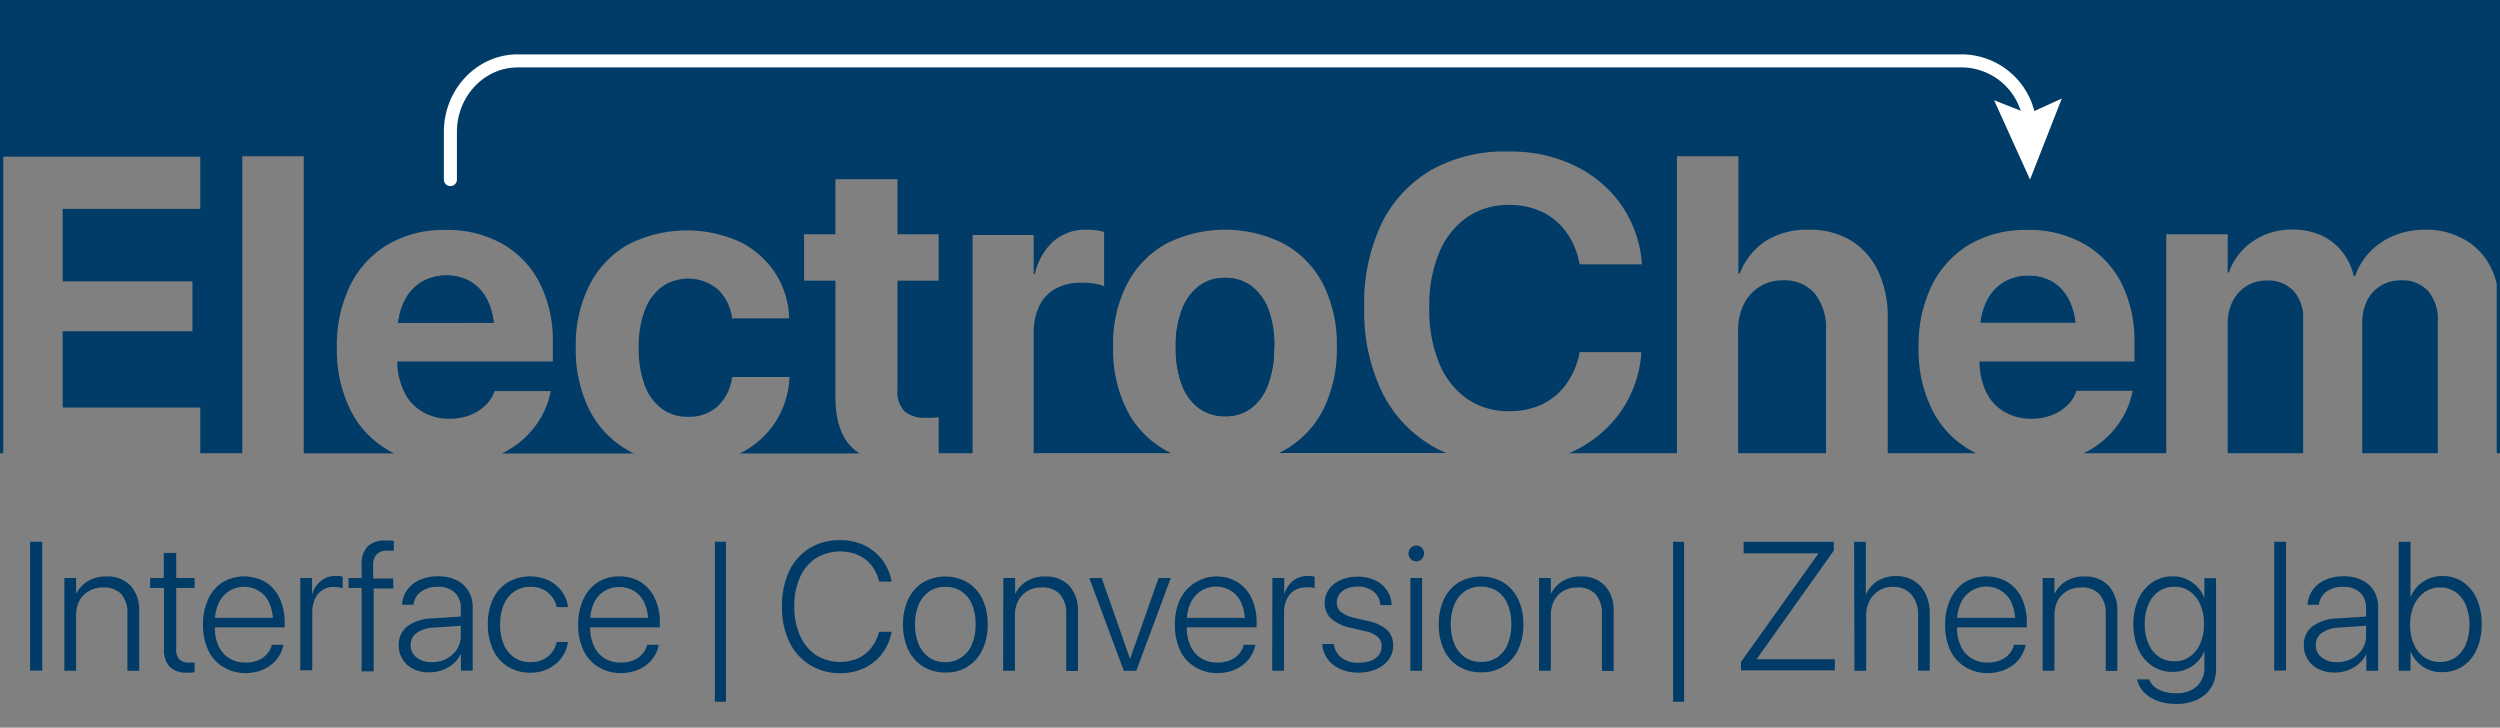 <svg id="Layer_1" data-name="Layer 1" xmlns="http://www.w3.org/2000/svg" viewBox="0 0 383 111.48"><rect x="0" y="0" width="383" height="111.48" fill="#808080" stroke="none"/><defs><style>.cls-1{fill:#003c67;}.cls-2{fill:#fff;}.cls-3,.cls-4{fill:none;}.cls-3{stroke:#fff;stroke-linecap:round;stroke-linejoin:round;stroke-width:2px;}.cls-4{stroke:#003c67;stroke-miterlimit:10;}</style></defs><path class="cls-1" d="M383,.16v47h-.12v-.34a12.58,12.58,0,0,0-1.42-6.12,10.05,10.05,0,0,0-4-4.06,11.76,11.76,0,0,0-5.93-1.45,12.35,12.35,0,0,0-4.69.87,10.94,10.94,0,0,0-3.71,2.46,10.1,10.1,0,0,0-2.33,3.79h-.2a9.11,9.11,0,0,0-1.88-3.87A8.85,8.85,0,0,0,355.49,36a10.82,10.82,0,0,0-4.35-.83A10.39,10.39,0,0,0,345.09,37a9.56,9.56,0,0,0-3.62,4.74h-.19V35.89h-9.41V69.43H319.23a13.82,13.82,0,0,0,5.9-5.37,12.51,12.51,0,0,0,1.51-3.83l.1-.36H318.1l-.06.19A5.09,5.09,0,0,1,316.82,62a7.28,7.28,0,0,1-2.32,1.54,8.44,8.44,0,0,1-3.36.61A7.86,7.86,0,0,1,306.92,63a6.94,6.94,0,0,1-2.72-3.1,11.16,11.16,0,0,1-.94-4.52H327V52.49a19.65,19.65,0,0,0-2-9.12,14.6,14.6,0,0,0-5.71-6,17.09,17.09,0,0,0-8.75-2.14,16.91,16.91,0,0,0-8.78,2.2A15,15,0,0,0,296,43.64a20.76,20.76,0,0,0-2.07,9.56v0A20.59,20.59,0,0,0,296,62.77a14.63,14.63,0,0,0,5.86,6.2c.29.16.58.32.88.46H289.2V48.75a16.4,16.4,0,0,0-1.47-7.22,11,11,0,0,0-4.17-4.69,12.24,12.24,0,0,0-6.48-1.65,11.92,11.92,0,0,0-6.56,1.72,10.54,10.54,0,0,0-4,5h-.2V23.94h-9.41V69.43H240.39c.27-.11.53-.23.79-.36a18.54,18.54,0,0,0,7.11-6,17.85,17.85,0,0,0,3.14-8.76l0-.36H242l-.06.32a11.93,11.93,0,0,1-2.1,4.72,9.77,9.77,0,0,1-3.67,3,11.73,11.73,0,0,1-5,1,11,11,0,0,1-6.46-1.92,12.34,12.34,0,0,1-4.25-5.48,21.68,21.68,0,0,1-1.5-8.46v0a21.27,21.27,0,0,1,1.5-8.38,12.34,12.34,0,0,1,4.24-5.43,11,11,0,0,1,6.47-1.92,11.53,11.53,0,0,1,5.1,1.07,9.75,9.75,0,0,1,3.61,3,11.32,11.32,0,0,1,2,4.48l.13.55h9.51l0-.32a18,18,0,0,0-3.13-8.77,18.46,18.46,0,0,0-7.09-6,22.34,22.34,0,0,0-10.06-2.19A23,23,0,0,0,219.35,26a19.32,19.32,0,0,0-7.69,8.25A28.34,28.34,0,0,0,209,47.14v0a28.42,28.42,0,0,0,2.71,12.89,19.47,19.47,0,0,0,7.69,8.29,20.56,20.56,0,0,0,2.15,1.08H195.92c.28-.13.55-.27.82-.42a14.76,14.76,0,0,0,5.95-6.17,20.7,20.7,0,0,0,2.11-9.67V53.1a20.3,20.3,0,0,0-2.13-9.62,14.84,14.84,0,0,0-6-6.15,20,20,0,0,0-18,0,15,15,0,0,0-6,6.18,20,20,0,0,0-2.14,9.58v.07a20.57,20.57,0,0,0,2.11,9.65A14.7,14.7,0,0,0,178.6,69c.27.15.54.29.82.42H158.36V51.11a9.46,9.46,0,0,1,.87-4.26,6,6,0,0,1,2.51-2.64,8.17,8.17,0,0,1,4-.9,11.84,11.84,0,0,1,1.93.14,6.37,6.37,0,0,1,1.48.4V35.54a7.81,7.81,0,0,0-1.22-.26,11.93,11.93,0,0,0-1.49-.09A7.44,7.44,0,0,0,161.35,37a9.29,9.29,0,0,0-2.8,5h-.19v-6H149V69.43h-5.19V63.9l-.9.11c-.33,0-.7,0-1.13,0a4.75,4.75,0,0,1-3.21-1,4.34,4.34,0,0,1-1.08-3.37V43h6.32V35.89h-6.32V27.45h-9.5v8.44h-4.81V43h4.81V60.77q0,5.55,2.77,8a6.65,6.65,0,0,0,.95.7H113.27l.08,0a13.8,13.8,0,0,0,5.4-4.75,13.59,13.59,0,0,0,2.19-6.77v-.19h-8.76l-.07.29a7.17,7.17,0,0,1-2.17,4.2,6.42,6.42,0,0,1-4.56,1.6,6.55,6.55,0,0,1-4-1.24,7.91,7.91,0,0,1-2.62-3.61,16,16,0,0,1-.91-5.75v0a15.7,15.7,0,0,1,.91-5.66,8.12,8.12,0,0,1,2.62-3.64,7.09,7.09,0,0,1,8.62.4,7.41,7.41,0,0,1,2.12,4.13l0,.29h8.77v-.23a13.36,13.36,0,0,0-2.14-6.73,13.69,13.69,0,0,0-5.4-4.76,19.75,19.75,0,0,0-17.13.42,14.84,14.84,0,0,0-5.91,6.19,20.33,20.33,0,0,0-2.1,9.55v0a20.76,20.76,0,0,0,2.08,9.58A14.84,14.84,0,0,0,96.22,69a9.59,9.59,0,0,0,.9.47H76.89a13.62,13.62,0,0,0,2.85-1.82,13.83,13.83,0,0,0,3.05-3.55,12.77,12.77,0,0,0,1.51-3.83l.1-.36H75.76l-.06.19A5.25,5.25,0,0,1,74.47,62a7.07,7.07,0,0,1-2.32,1.54,8.35,8.35,0,0,1-3.35.61A7.86,7.86,0,0,1,64.58,63a6.94,6.94,0,0,1-2.72-3.1,11,11,0,0,1-1-4.52H84.69V52.49a19.53,19.53,0,0,0-2-9.12,14.52,14.52,0,0,0-5.7-6,17.12,17.12,0,0,0-8.75-2.14,16.91,16.91,0,0,0-8.78,2.2,15.09,15.09,0,0,0-5.79,6.25,20.89,20.89,0,0,0-2.06,9.56v0a20.72,20.72,0,0,0,2.06,9.54A14.65,14.65,0,0,0,59.52,69c.28.16.57.32.87.46H46.53V23.94H37.12V69.43H30.68v-7H9.6V50.75H29.48V43.11H9.6V32H30.68v-8H0V.16Z"/><path class="cls-1" d="M61,49.46a10.08,10.08,0,0,1,.84-3.08,7.06,7.06,0,0,1,2.64-3.11,7.21,7.21,0,0,1,3.88-1.06,7.13,7.13,0,0,1,3.85,1,6.86,6.86,0,0,1,2.6,3.08,10.53,10.53,0,0,1,.82,3.14Z"/><path class="cls-1" d="M195.19,53.17a15.79,15.79,0,0,1-.92,5.75,7.87,7.87,0,0,1-2.59,3.61,6.46,6.46,0,0,1-4,1.24,6.65,6.65,0,0,1-4-1.24,7.79,7.79,0,0,1-2.63-3.61,16,16,0,0,1-.92-5.75V53.1a15.23,15.23,0,0,1,.94-5.67,8.09,8.09,0,0,1,2.62-3.61,6.44,6.44,0,0,1,4-1.25,6.52,6.52,0,0,1,4,1.24,8,8,0,0,1,2.63,3.6,15.59,15.59,0,0,1,.93,5.69Z"/><path class="cls-1" d="M279.75,50.69V69.43H266.28V50.65a8.86,8.86,0,0,1,.86-4,6.65,6.65,0,0,1,2.38-2.7,6.48,6.48,0,0,1,3.6-1A6.09,6.09,0,0,1,278.05,45,8.57,8.57,0,0,1,279.75,50.69Z"/><path class="cls-1" d="M303.36,49.46a10.68,10.68,0,0,1,.84-3.08,7.06,7.06,0,0,1,2.64-3.11,7.21,7.21,0,0,1,3.88-1.06,7.14,7.14,0,0,1,3.86,1,6.85,6.85,0,0,1,2.59,3.08,10.53,10.53,0,0,1,.82,3.14Z"/><path class="cls-1" d="M352.84,48.91V69.43H341.28V49.59a7.49,7.49,0,0,1,.75-3.42,5.94,5.94,0,0,1,2.11-2.33,5.77,5.77,0,0,1,3.13-.86,5.34,5.34,0,0,1,4.09,1.57A6.06,6.06,0,0,1,352.84,48.91Z"/><path class="cls-1" d="M373.47,49.2V69.43H361.9v-20a7.35,7.35,0,0,1,.74-3.38,5.57,5.57,0,0,1,2.08-2.27,5.81,5.81,0,0,1,3.11-.83A5.33,5.33,0,0,1,372,44.6,6.63,6.63,0,0,1,373.47,49.2Z"/><path class="cls-1" d="M75.65,49.46H61a10.08,10.08,0,0,1,.84-3.08,7.06,7.06,0,0,1,2.64-3.11,7.21,7.21,0,0,1,3.88-1.06,7.13,7.13,0,0,1,3.85,1,6.86,6.86,0,0,1,2.6,3.08A10.53,10.53,0,0,1,75.65,49.46Z"/><path class="cls-1" d="M195.19,53.1v.07a15.79,15.79,0,0,1-.92,5.75,7.87,7.87,0,0,1-2.59,3.61,6.46,6.46,0,0,1-4,1.24,6.65,6.65,0,0,1-4-1.24,7.79,7.79,0,0,1-2.63-3.61,16,16,0,0,1-.92-5.75V53.1a15.23,15.23,0,0,1,.94-5.67,8.09,8.09,0,0,1,2.62-3.61,6.44,6.44,0,0,1,4-1.25,6.52,6.52,0,0,1,4,1.24,8,8,0,0,1,2.63,3.6A15.59,15.59,0,0,1,195.19,53.1Z"/><path class="cls-2" d="M303.36,49.46a10.68,10.68,0,0,1,.84-3.08,7.06,7.06,0,0,1,2.64-3.11,7.21,7.21,0,0,1,3.88-1.06,7.14,7.14,0,0,1,3.86,1,6.85,6.85,0,0,1,2.59,3.08,10.53,10.53,0,0,1,.82,3.14Z"/><path class="cls-1" d="M318,49.46H303.36a10.68,10.68,0,0,1,.84-3.08,7.06,7.06,0,0,1,2.64-3.11,7.21,7.21,0,0,1,3.88-1.06,7.14,7.14,0,0,1,3.86,1,6.85,6.85,0,0,1,2.59,3.08A10.53,10.53,0,0,1,318,49.46Z"/><path class="cls-3" d="M69,27.51V20.22c0-6,4.62-10.89,10.31-10.89H300.69A10.55,10.55,0,0,1,311,19.15"/><polygon class="cls-2" points="305.5 15.36 310.74 17.43 315.87 15.09 311 27.51 305.5 15.36"/><path class="cls-1" d="M4.61,83H6.47v19.73H4.61Z"/><path class="cls-1" d="M9.86,88.55h1.8V91h0a4.71,4.71,0,0,1,1.72-1.92,5.21,5.21,0,0,1,2.89-.76A4.81,4.81,0,0,1,20,89.72a5.57,5.57,0,0,1,1.33,3.94v9.11H19.52V94a4.34,4.34,0,0,0-.95-3,3.61,3.61,0,0,0-2.78-1,4.15,4.15,0,0,0-2.17.56A3.94,3.94,0,0,0,12.17,92a5,5,0,0,0-.51,2.33v8.43H9.86Z"/><path class="cls-1" d="M26,102.16a3.73,3.73,0,0,1-.87-2.73V90.07H23V88.55h2.09V84.71H27v3.84h2.81v1.52H27V99.4a2.19,2.19,0,0,0,.5,1.64,2.12,2.12,0,0,0,1.5.47l.44,0,.37,0v1.47l-.53.07c-.21,0-.43,0-.65,0A3.55,3.55,0,0,1,26,102.16Z"/><path class="cls-1" d="M34.12,102.13a5.89,5.89,0,0,1-2.23-2.54,8.89,8.89,0,0,1-.79-3.89v0a9,9,0,0,1,.79-3.89A6,6,0,0,1,34.1,89.2a6.55,6.55,0,0,1,6.61,0,5.78,5.78,0,0,1,2.14,2.48,8.57,8.57,0,0,1,.76,3.73v.71H32V94.66H42.74L41.82,96v-.69a6.82,6.82,0,0,0-.57-2.94,4.08,4.08,0,0,0-1.55-1.81,4.28,4.28,0,0,0-6.2,1.85,6.61,6.61,0,0,0-.58,2.9V96a6.75,6.75,0,0,0,.58,3,4.26,4.26,0,0,0,1.64,1.86,4.61,4.61,0,0,0,2.47.64,5,5,0,0,0,1.86-.32,3.66,3.66,0,0,0,1.37-.91,3.56,3.56,0,0,0,.78-1.36l0-.13h1.77l0,.14a5,5,0,0,1-.69,1.67,5.06,5.06,0,0,1-1.27,1.34,5.87,5.87,0,0,1-1.75.88,7.26,7.26,0,0,1-2.13.31A6.43,6.43,0,0,1,34.12,102.13Z"/><path class="cls-1" d="M46,88.55h1.81V91.1h0A4,4,0,0,1,49.17,89a3.36,3.36,0,0,1,2.21-.75,4.29,4.29,0,0,1,.65,0l.47.11v1.77a2,2,0,0,0-.53-.15,5.17,5.17,0,0,0-.84-.06,3.06,3.06,0,0,0-1.74.49,3.11,3.11,0,0,0-1.15,1.37,5,5,0,0,0-.4,2.09v8.81H46Z"/><path class="cls-1" d="M55.4,90.07h-2V88.55h2v-2a3.84,3.84,0,0,1,.92-2.83,3.69,3.69,0,0,1,2.7-.91c.25,0,.49,0,.73,0a5.43,5.43,0,0,1,.58.08v1.47l-.48,0h-.54a2.16,2.16,0,0,0-1.58.54,2.32,2.32,0,0,0-.56,1.73v2h3.08v1.52h-3v12.7H55.4Z"/><path class="cls-1" d="M63.34,102.5a4,4,0,0,1-2.26-3.67v0a3.51,3.51,0,0,1,1.33-2.88,6.62,6.62,0,0,1,3.77-1.21l5.34-.34v1.41l-5.12.34a4.74,4.74,0,0,0-2.57.82,2.2,2.2,0,0,0-.91,1.86v0a2.3,2.3,0,0,0,.9,1.89,3.63,3.63,0,0,0,2.34.72,4.8,4.8,0,0,0,2.26-.53A4.2,4.2,0,0,0,70,99.47a3.64,3.64,0,0,0,.59-2V93.2a3.15,3.15,0,0,0-.92-2.42,3.58,3.58,0,0,0-2.59-.88,4.2,4.2,0,0,0-2.52.7,2.91,2.91,0,0,0-1.21,1.91l0,.14H61.6l0-.16a4.46,4.46,0,0,1,.83-2.18,4.76,4.76,0,0,1,1.89-1.48,6.68,6.68,0,0,1,2.79-.54,6.29,6.29,0,0,1,2.81.58,4.32,4.32,0,0,1,1.83,1.65A4.76,4.76,0,0,1,72.42,93v9.74H70.61v-2.61h0a4.35,4.35,0,0,1-1.1,1.5A5.61,5.61,0,0,1,65.8,103,5.5,5.5,0,0,1,63.34,102.5Z"/><path class="cls-1" d="M77.79,102.12a5.88,5.88,0,0,1-2.25-2.57,8.91,8.91,0,0,1-.8-3.91h0a8.85,8.85,0,0,1,.8-3.89,6,6,0,0,1,2.26-2.55,6.86,6.86,0,0,1,6.29-.26,5.62,5.62,0,0,1,2,1.68A5.21,5.21,0,0,1,87,92.88V93H85.26l0-.12a4,4,0,0,0-1.33-2.11,4.09,4.09,0,0,0-2.72-.87,4.17,4.17,0,0,0-2.41.71,4.65,4.65,0,0,0-1.61,2,7.53,7.53,0,0,0-.57,3.06h0a7.56,7.56,0,0,0,.57,3.08,4.61,4.61,0,0,0,1.62,2,4.32,4.32,0,0,0,2.43.69,4.15,4.15,0,0,0,2.65-.82,3.91,3.91,0,0,0,1.37-2.16l0-.12H87l0,.11a5.23,5.23,0,0,1-1,2.36,5.51,5.51,0,0,1-2,1.64,6.15,6.15,0,0,1-2.79.61A6.37,6.37,0,0,1,77.79,102.12Z"/><path class="cls-1" d="M91.6,102.13a5.82,5.82,0,0,1-2.23-2.54,8.89,8.89,0,0,1-.79-3.89v0a9,9,0,0,1,.79-3.89,5.8,5.8,0,0,1,5.53-3.5,6,6,0,0,1,3.28.88,5.8,5.8,0,0,1,2.15,2.48,8.57,8.57,0,0,1,.76,3.73v.71H89.48V94.66h10.73L99.3,96v-.69a6.82,6.82,0,0,0-.57-2.94,4.16,4.16,0,0,0-1.56-1.81,4.24,4.24,0,0,0-2.29-.62A4.14,4.14,0,0,0,91,92.37a6.61,6.61,0,0,0-.58,2.9V96a6.75,6.75,0,0,0,.58,3,4.3,4.3,0,0,0,1.63,1.86,4.65,4.65,0,0,0,2.48.64,5,5,0,0,0,1.86-.32,3.62,3.62,0,0,0,1.36-.91,3.32,3.32,0,0,0,.78-1.36l0-.13h1.78l0,.14a4.62,4.62,0,0,1-.69,1.67,4.87,4.87,0,0,1-1.26,1.34,6,6,0,0,1-1.75.88,7.31,7.31,0,0,1-2.13.31A6.4,6.4,0,0,1,91.6,102.13Z"/><path class="cls-1" d="M109.52,83h1.69v24.51h-1.69Z"/><path class="cls-1" d="M124,101.82a8.41,8.41,0,0,1-3.11-3.55,12.28,12.28,0,0,1-1.09-5.37v0a12.3,12.3,0,0,1,1.09-5.38A8.28,8.28,0,0,1,124,84a8.75,8.75,0,0,1,4.72-1.25,8.45,8.45,0,0,1,3.68.79,7.45,7.45,0,0,1,2.72,2.18,7.72,7.72,0,0,1,1.45,3.24l0,.14h-1.87l-.07-.25a6.46,6.46,0,0,0-1.19-2.32,5.5,5.5,0,0,0-2-1.51,7.17,7.17,0,0,0-6.45.5,6.81,6.81,0,0,0-2.44,2.93,10.75,10.75,0,0,0-.86,4.46v0a10.58,10.58,0,0,0,.87,4.45,6.9,6.9,0,0,0,2.45,3,7.05,7.05,0,0,0,6.41.51,5.5,5.5,0,0,0,2-1.55,6.45,6.45,0,0,0,1.22-2.41l.05-.12h1.87l0,.13a7.74,7.74,0,0,1-1.45,3.26,7.39,7.39,0,0,1-2.71,2.17,8.46,8.46,0,0,1-3.69.78A8.68,8.68,0,0,1,124,101.82Z"/><path class="cls-1" d="M141.43,102.12a6.06,6.06,0,0,1-2.27-2.55,8.83,8.83,0,0,1-.82-3.91v0a8.76,8.76,0,0,1,.82-3.9,6.06,6.06,0,0,1,2.27-2.55,6.9,6.9,0,0,1,6.78,0,6.19,6.19,0,0,1,2.28,2.54,8.74,8.74,0,0,1,.82,3.91v0a8.74,8.74,0,0,1-.82,3.91,6,6,0,0,1-5.66,3.46A6.56,6.56,0,0,1,141.43,102.12Zm5.84-1.39a4.58,4.58,0,0,0,1.62-2,7.68,7.68,0,0,0,.57-3.09v0a7.61,7.61,0,0,0-.57-3.09,4.24,4.24,0,0,0-4.08-2.64,4.34,4.34,0,0,0-2.42.68,4.61,4.61,0,0,0-1.62,2,7.43,7.43,0,0,0-.58,3.08v0a7.51,7.51,0,0,0,.58,3.09,4.58,4.58,0,0,0,1.62,2,4.32,4.32,0,0,0,2.45.68A4.27,4.27,0,0,0,147.27,100.73Z"/><path class="cls-1" d="M153.71,88.55h1.81V91h0a4.64,4.64,0,0,1,1.72-1.92,5.18,5.18,0,0,1,2.89-.76,4.84,4.84,0,0,1,3.69,1.42,5.57,5.57,0,0,1,1.32,3.94v9.11h-1.8V94a4.29,4.29,0,0,0-1-3,3.59,3.59,0,0,0-2.77-1,4.18,4.18,0,0,0-2.18.56A3.84,3.84,0,0,0,156,92a5,5,0,0,0-.51,2.33v8.43h-1.81Z"/><path class="cls-1" d="M166.88,88.55h1.9l4.32,12.33h.05l4.34-12.33h1.87l-5.28,14.22h-1.91Z"/><path class="cls-1" d="M183,102.13a5.89,5.89,0,0,1-2.23-2.54A8.89,8.89,0,0,1,180,95.7v0a9,9,0,0,1,.79-3.89,6.26,6.26,0,0,1,8.82-2.62,5.78,5.78,0,0,1,2.14,2.48,8.57,8.57,0,0,1,.76,3.73v.71h-11.6V94.66h10.73l-.92,1.3v-.69a6.82,6.82,0,0,0-.57-2.94,4.08,4.08,0,0,0-1.55-1.81,4.3,4.3,0,0,0-6.2,1.85,6.61,6.61,0,0,0-.58,2.9V96a6.75,6.75,0,0,0,.58,3,4.26,4.26,0,0,0,1.64,1.86,4.61,4.61,0,0,0,2.47.64,5,5,0,0,0,1.86-.32,3.66,3.66,0,0,0,1.37-.91,3.56,3.56,0,0,0,.78-1.36l0-.13h1.77l0,.14a5,5,0,0,1-.69,1.67,5.06,5.06,0,0,1-1.27,1.34,5.87,5.87,0,0,1-1.75.88,7.21,7.21,0,0,1-2.13.31A6.43,6.43,0,0,1,183,102.13Z"/><path class="cls-1" d="M194.93,88.55h1.81V91.1h0A4,4,0,0,1,198.07,89a3.36,3.36,0,0,1,2.21-.75,4.29,4.29,0,0,1,.65,0l.47.11v1.77a2,2,0,0,0-.53-.15A5.17,5.17,0,0,0,200,90a3.05,3.05,0,0,0-2.89,1.86,5,5,0,0,0-.4,2.09v8.81h-1.81Z"/><path class="cls-1" d="M205.33,102.49a4.85,4.85,0,0,1-1.91-1.49,4.45,4.45,0,0,1-.84-2.21l0-.12h1.79l0,.12a3,3,0,0,0,1.19,2,4.15,4.15,0,0,0,2.57.74,5.25,5.25,0,0,0,1.88-.31,2.78,2.78,0,0,0,1.22-.86,2.17,2.17,0,0,0,.43-1.31h0a1.92,1.92,0,0,0-.58-1.48,4.5,4.5,0,0,0-2-.89l-2.14-.5a6.47,6.47,0,0,1-3-1.41,3.13,3.13,0,0,1-1-2.38v0a3.51,3.51,0,0,1,.65-2.09,4.27,4.27,0,0,1,1.79-1.43,6.22,6.22,0,0,1,2.62-.52,6.12,6.12,0,0,1,2.65.54,4.52,4.52,0,0,1,1.79,1.49,4.39,4.39,0,0,1,.76,2.18v.15h-1.72l0-.1a3,3,0,0,0-1.07-2,3.72,3.72,0,0,0-2.4-.74,4.26,4.26,0,0,0-1.7.31,2.58,2.58,0,0,0-1.12.86,2.16,2.16,0,0,0-.39,1.28h0a1.83,1.83,0,0,0,.61,1.41,4.76,4.76,0,0,0,2,.9l2.13.51a6.29,6.29,0,0,1,3,1.4,3.23,3.23,0,0,1,.89,2.38v0a3.49,3.49,0,0,1-.69,2.14,4.72,4.72,0,0,1-1.91,1.46,6.91,6.91,0,0,1-2.77.53A6.77,6.77,0,0,1,205.33,102.49Z"/><path class="cls-1" d="M216.13,85.63a1.21,1.21,0,0,1,0-1.7,1.15,1.15,0,0,1,.84-.35,1.19,1.19,0,0,1,.86.35,1.23,1.23,0,0,1,0,1.7A1.19,1.19,0,0,1,217,86,1.15,1.15,0,0,1,216.13,85.63Zm-.06,2.92h1.8v14.22h-1.8Z"/><path class="cls-1" d="M223.51,102.12a6,6,0,0,1-2.28-2.55,8.83,8.83,0,0,1-.81-3.91v0a8.76,8.76,0,0,1,.81-3.9,6,6,0,0,1,2.28-2.55,6.88,6.88,0,0,1,6.77,0,6.19,6.19,0,0,1,2.28,2.54,8.74,8.74,0,0,1,.82,3.91v0a8.74,8.74,0,0,1-.82,3.91A6,6,0,0,1,226.9,103,6.5,6.5,0,0,1,223.51,102.12Zm5.83-1.39a4.44,4.44,0,0,0,1.62-2,7.68,7.68,0,0,0,.57-3.09v0a7.61,7.61,0,0,0-.57-3.09,4.33,4.33,0,0,0-1.62-2,4.45,4.45,0,0,0-2.46-.68,4.36,4.36,0,0,0-2.42.68,4.61,4.61,0,0,0-1.62,2,7.59,7.59,0,0,0-.58,3.08v0a7.67,7.67,0,0,0,.58,3.09,4.58,4.58,0,0,0,1.62,2,4.34,4.34,0,0,0,2.45.68A4.27,4.27,0,0,0,229.34,100.73Z"/><path class="cls-1" d="M235.78,88.55h1.81V91h0a4.64,4.64,0,0,1,1.72-1.92,5.21,5.21,0,0,1,2.89-.76,4.84,4.84,0,0,1,3.69,1.42,5.57,5.57,0,0,1,1.32,3.94v9.11h-1.8V94a4.29,4.29,0,0,0-1-3,3.57,3.57,0,0,0-2.77-1,4.18,4.18,0,0,0-2.18.56A3.84,3.84,0,0,0,238.1,92a5,5,0,0,0-.51,2.33v8.43h-1.81Z"/><path class="cls-1" d="M256.31,83H258v24.51h-1.68Z"/><path class="cls-1" d="M266.72,101.41,278.6,84.77v0H267.12V83h13.82v1.35L269.1,101v0h12v1.69H266.72Z"/><path class="cls-1" d="M284.05,83h1.8v8.11h0a4.55,4.55,0,0,1,1.75-2.08,5.29,5.29,0,0,1,2.9-.77,5.08,5.08,0,0,1,2.7.71A4.68,4.68,0,0,1,295,91a6.62,6.62,0,0,1,.64,3v8.75h-1.79V94.3a4.65,4.65,0,0,0-1.05-3.25A3.69,3.69,0,0,0,290,89.9a3.94,3.94,0,0,0-3.59,2.15,5.11,5.11,0,0,0-.51,2.34v8.38h-1.8Z"/><path class="cls-1" d="M301,102.13a5.91,5.91,0,0,1-2.24-2.54A9,9,0,0,1,298,95.7v0a9.09,9.09,0,0,1,.79-3.89A6.12,6.12,0,0,1,301,89.2a6.55,6.55,0,0,1,6.61,0,5.87,5.87,0,0,1,2.15,2.48,8.71,8.71,0,0,1,.75,3.73v.71h-11.6V94.66h10.73l-.92,1.3v-.69a7,7,0,0,0-.56-2.94,4.16,4.16,0,0,0-1.56-1.81,4.3,4.3,0,0,0-6.2,1.85,6.75,6.75,0,0,0-.58,2.9V96a6.89,6.89,0,0,0,.58,3,4.32,4.32,0,0,0,1.64,1.86,4.61,4.61,0,0,0,2.47.64,4.9,4.9,0,0,0,1.86-.32,3.49,3.49,0,0,0,2.15-2.27l0-.13h1.78l0,.14a5,5,0,0,1-.69,1.67,4.76,4.76,0,0,1-1.27,1.34,5.87,5.87,0,0,1-1.75.88,7.21,7.21,0,0,1-2.13.31A6.37,6.37,0,0,1,301,102.13Z"/><path class="cls-1" d="M312.93,88.55h1.81V91h0a4.64,4.64,0,0,1,1.72-1.92,5.21,5.21,0,0,1,2.89-.76,4.83,4.83,0,0,1,3.69,1.42,5.57,5.57,0,0,1,1.33,3.94v9.11H322.6V94a4.29,4.29,0,0,0-1-3,3.57,3.57,0,0,0-2.77-1,4.18,4.18,0,0,0-2.18.56A3.84,3.84,0,0,0,315.25,92a5,5,0,0,0-.51,2.33v8.43h-1.81Z"/><path class="cls-1" d="M330.42,107.33a5.53,5.53,0,0,1-2-1.31,4.06,4.06,0,0,1-1-1.83l0-.11h1.82l.05.12a2.93,2.93,0,0,0,1.42,1.43,5.6,5.6,0,0,0,2.68.57,4.48,4.48,0,0,0,3.18-1.07,3.75,3.75,0,0,0,1.14-2.88V99.73h0a4.93,4.93,0,0,1-1.07,1.66,5.08,5.08,0,0,1-1.67,1.13,5.31,5.31,0,0,1-2.1.41,5.48,5.48,0,0,1-3.15-.91,5.92,5.92,0,0,1-2.12-2.56,9,9,0,0,1-.76-3.86h0a9,9,0,0,1,.77-3.84,6.12,6.12,0,0,1,2.13-2.55,5.53,5.53,0,0,1,3.16-.91,5,5,0,0,1,2.09.43,5.34,5.34,0,0,1,1.64,1.17,5.5,5.5,0,0,1,1.08,1.68h0v-3h1.79v13.86a5.37,5.37,0,0,1-.73,2.85,5,5,0,0,1-2.11,1.88,7.28,7.28,0,0,1-3.25.67A8.14,8.14,0,0,1,330.42,107.33Zm5.06-6.73a4.78,4.78,0,0,0,1.6-2,7.37,7.37,0,0,0,.57-3h0a7.28,7.28,0,0,0-.57-3,4.75,4.75,0,0,0-1.6-2,4.07,4.07,0,0,0-2.37-.71,4.13,4.13,0,0,0-2.39.71,4.55,4.55,0,0,0-1.58,2,7.3,7.3,0,0,0-.56,3h0a7.37,7.37,0,0,0,.56,3,4.52,4.52,0,0,0,1.58,2,4.13,4.13,0,0,0,2.39.71A4,4,0,0,0,335.48,100.6Z"/><path class="cls-1" d="M348.41,83h1.81v19.73h-1.81Z"/><path class="cls-1" d="M355.21,102.5a3.92,3.92,0,0,1-1.66-1.48,4,4,0,0,1-.6-2.19v0a3.49,3.49,0,0,1,1.33-2.88,6.62,6.62,0,0,1,3.77-1.21l5.33-.34v1.41l-5.11.34a4.81,4.81,0,0,0-2.58.82,2.23,2.23,0,0,0-.91,1.86v0a2.29,2.29,0,0,0,.91,1.89,3.62,3.62,0,0,0,2.33.72,4.84,4.84,0,0,0,2.27-.53,4.2,4.2,0,0,0,1.6-1.44,3.72,3.72,0,0,0,.59-2V93.2a3.19,3.19,0,0,0-.92-2.42A3.6,3.6,0,0,0,359,89.9a4.2,4.2,0,0,0-2.52.7,2.87,2.87,0,0,0-1.21,1.91l0,.14h-1.74l0-.16a4.37,4.37,0,0,1,.83-2.18,4.62,4.62,0,0,1,1.89-1.48,6.68,6.68,0,0,1,2.79-.54,6.22,6.22,0,0,1,2.8.58,4.4,4.4,0,0,1,1.84,1.65,4.76,4.76,0,0,1,.65,2.51v9.74h-1.81v-2.61h0a4.25,4.25,0,0,1-1.11,1.5,5.56,5.56,0,0,1-3.66,1.37A5.5,5.5,0,0,1,355.21,102.5Z"/><path class="cls-1" d="M371.19,102.14a5.28,5.28,0,0,1-1.9-2.38h0v3h-1.81V83h1.81v8.49h0a5.22,5.22,0,0,1,1.91-2.36,5.12,5.12,0,0,1,3-.88,5.38,5.38,0,0,1,3.12.91,6.13,6.13,0,0,1,2.11,2.57,9.12,9.12,0,0,1,.76,3.87v0a9.31,9.31,0,0,1-.75,3.87,6,6,0,0,1-2.11,2.58,5.49,5.49,0,0,1-3.16.92A5,5,0,0,1,371.19,102.14Zm5-1.43a4.53,4.53,0,0,0,1.57-2,7.76,7.76,0,0,0,.56-3v0a7.67,7.67,0,0,0-.56-3,4.5,4.5,0,0,0-1.57-2,4.08,4.08,0,0,0-2.38-.71,4,4,0,0,0-2.37.72,4.91,4.91,0,0,0-1.62,2,7,7,0,0,0-.59,3v0a7.28,7.28,0,0,0,.58,3,4.79,4.79,0,0,0,1.62,2,4.37,4.37,0,0,0,4.76,0Z"/><polyline class="cls-4" points="383 69.43 383 0.16 0 0.16 0 69.43"/></svg>
